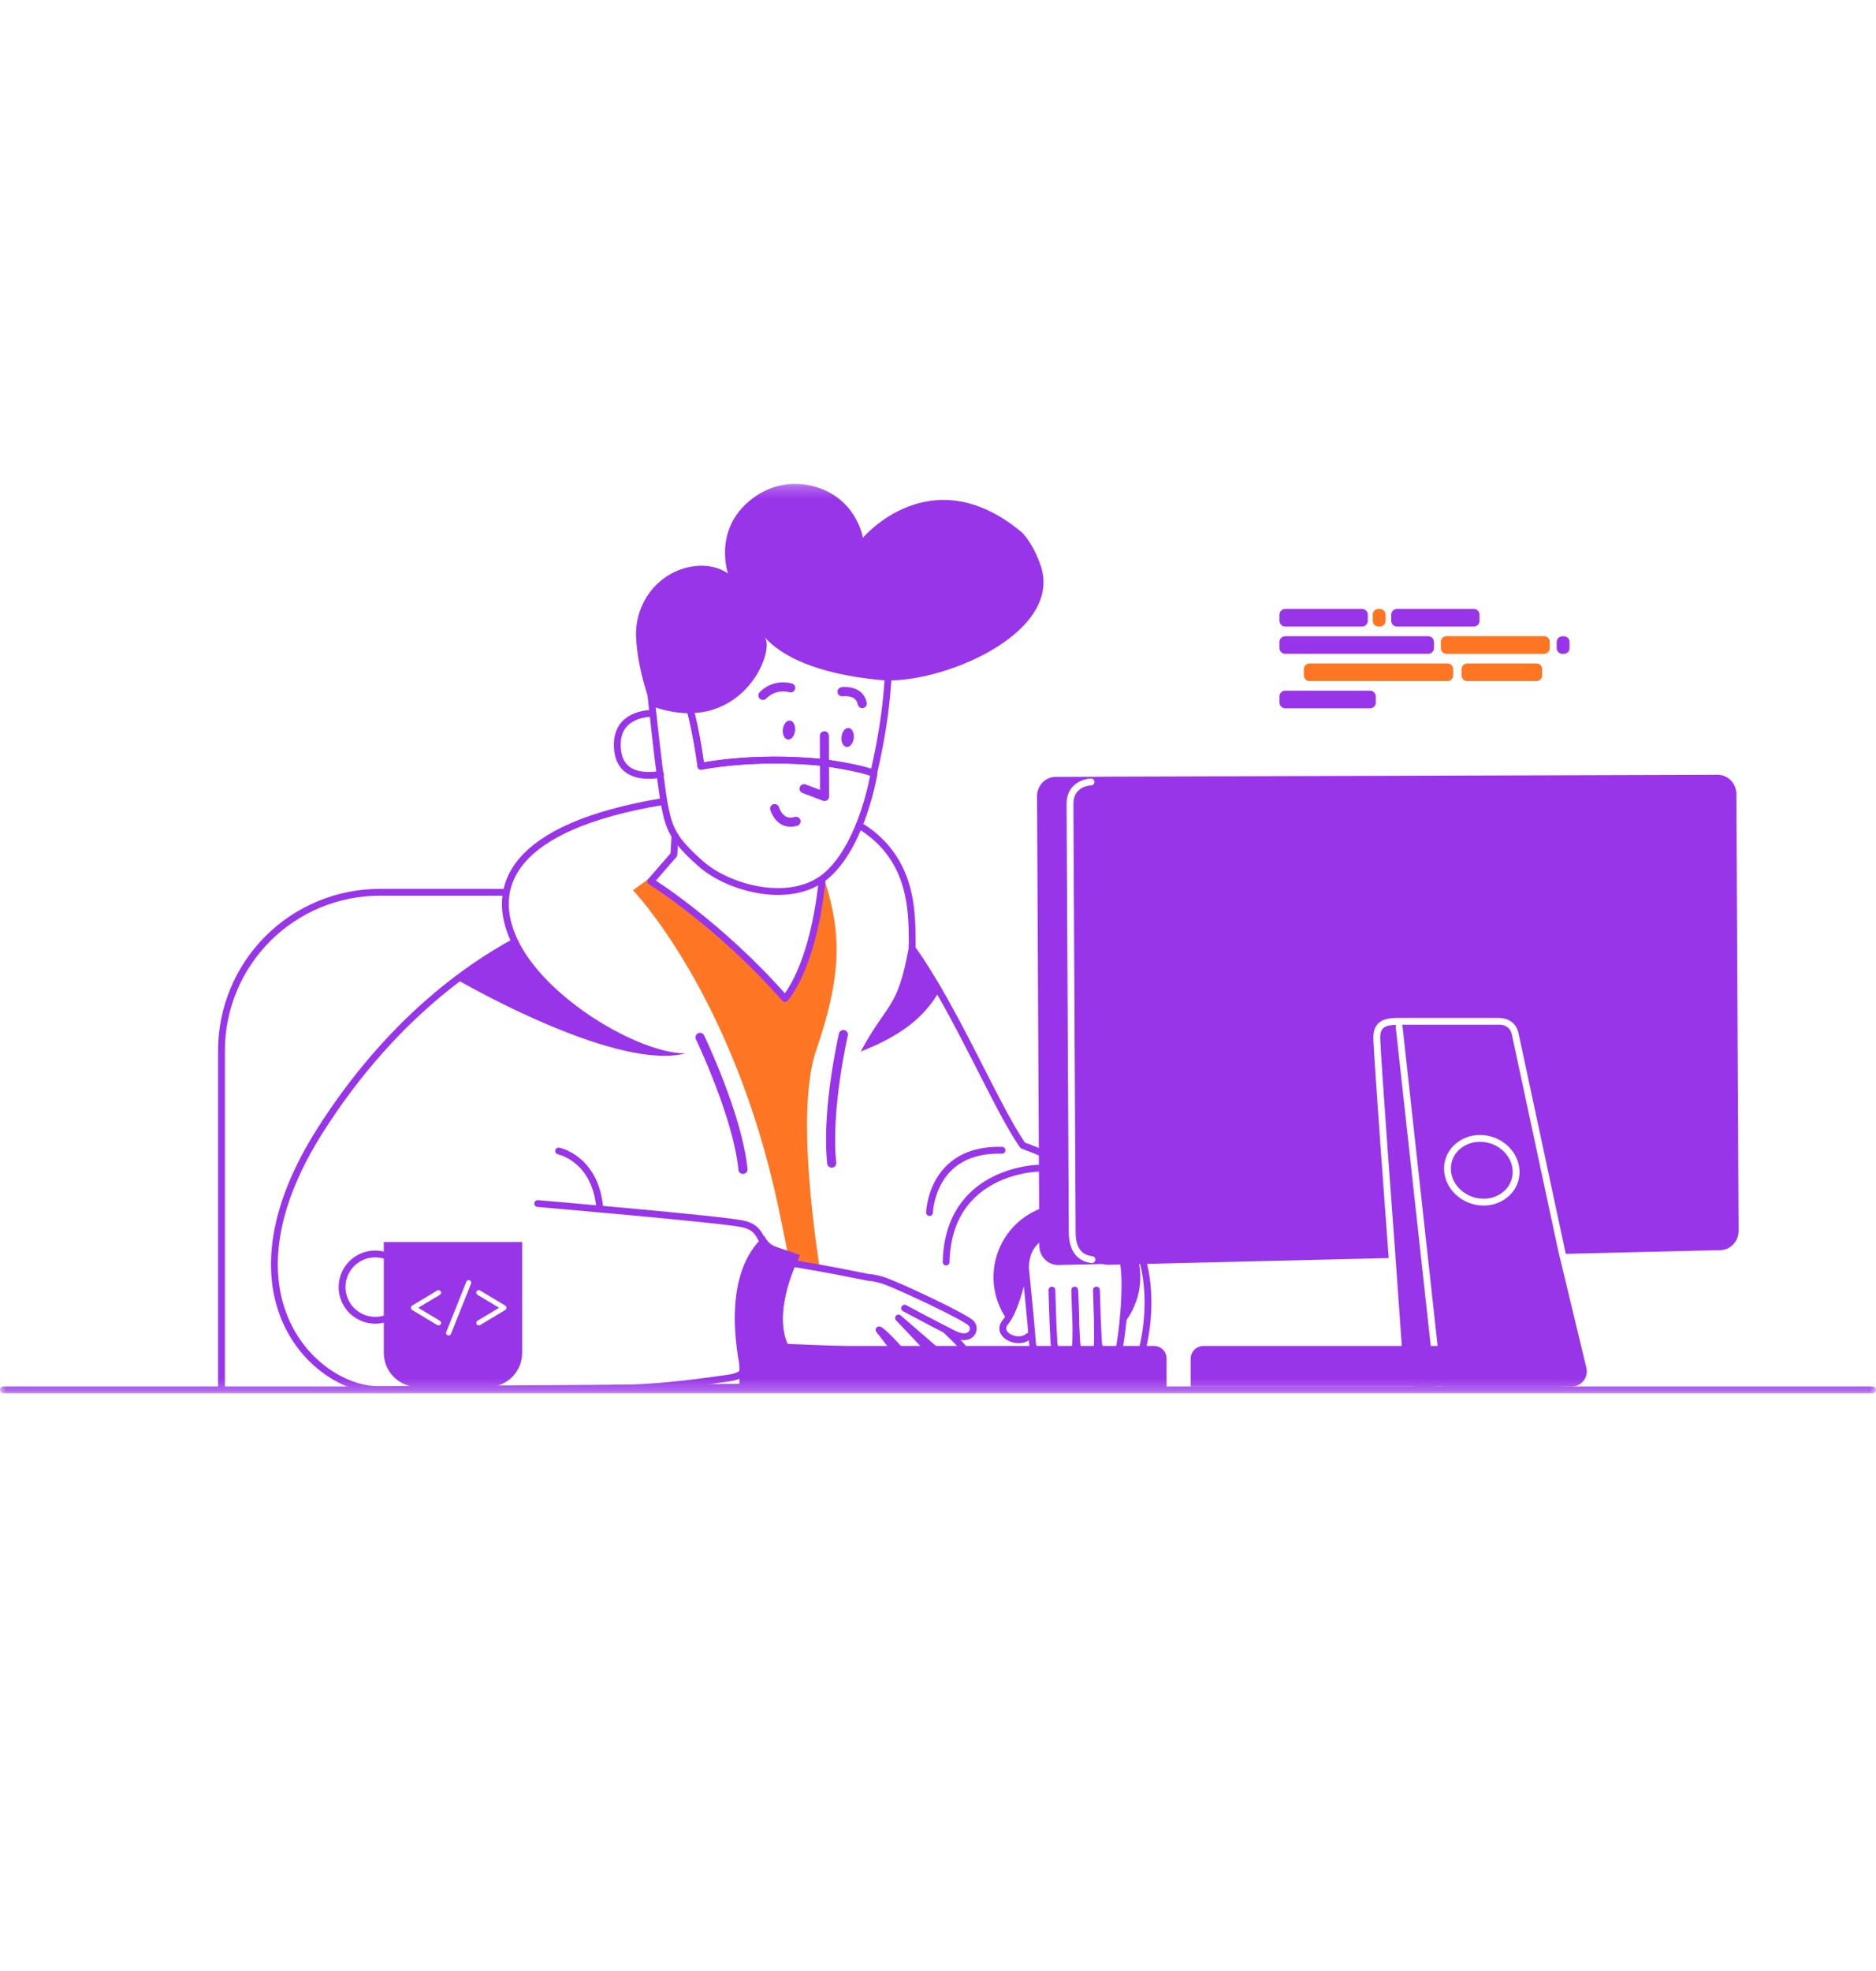 <svg width="160" height="168" viewBox="0 0 160 168" fill="none" xmlns="http://www.w3.org/2000/svg">
<g clip-path="url(#clip0_17_408)">
<g clip-path="url(#clip1_17_408)">
<mask id="mask0_17_408" style="mask-type:luminance" maskUnits="userSpaceOnUse" x="0" y="41" width="160" height="78">
<path d="M0 41.241H160V118.758H0V41.241Z" fill="white"/>
</mask>
<g mask="url(#mask0_17_408)">
<path d="M18.89 118.415V89.551C18.89 87.779 19.239 86.024 19.917 84.386C20.595 82.749 21.589 81.261 22.842 80.008C24.095 78.755 25.583 77.761 27.221 77.082C28.858 76.404 30.613 76.055 32.385 76.055H43.125M89.086 98.384C88.479 98.11 87.862 97.86 87.236 97.634C85.036 94.554 81.501 86.019 77.806 80.858C77.764 78.273 78.098 73.472 73.574 70.529" stroke="#9935E8" stroke-width="0.582" stroke-linecap="round" stroke-linejoin="round"/>
<path d="M56.527 68.323C43.608 70.47 41.642 75.58 43.913 80.278C39.862 82.458 33.188 87.13 27.36 96.267C18.239 110.551 27.045 118.442 32.227 118.442C37.408 118.442 96.452 118.007 96.452 118.007C96.452 118.007 99.266 112.041 97.078 106.223" stroke="#9935E8" stroke-width="0.582" stroke-linecap="round" stroke-linejoin="round"/>
<path d="M55.276 74.946L53.989 75.88C53.989 75.88 62.557 84.801 66.399 102.961C66.835 105.024 67.144 106.591 67.361 107.783C67.352 107.794 69.961 108.06 69.897 108.034C69.143 103.04 68.089 93.935 69.607 89.532C71.752 83.282 71.809 79.667 70.353 75.1C70.003 74.004 69.516 82.192 66.935 85.11C60.422 77.871 55.276 74.946 55.276 74.946Z" fill="#FE7624"/>
<path d="M57.566 71.27L57.474 72.85L55.498 75.122C55.498 75.122 61.348 78.739 66.948 85.116C66.948 85.116 69.312 82.644 70.116 75.067" stroke="#9935E8" stroke-width="0.582" stroke-linecap="round" stroke-linejoin="round"/>
<path d="M59.704 88.421C59.704 88.421 62.924 95.122 63.366 99.676M71.93 88.181C71.93 88.181 70.45 94.594 70.937 99.14" stroke="#9935E8" stroke-width="0.776" stroke-linecap="round" stroke-linejoin="round"/>
<path d="M80.635 113.333C81.693 114.333 82.278 114.96 82.35 115.245C82.523 115.924 81.14 116.312 79.996 115.254L76.631 112.343C76.631 112.343 80.061 115.884 80.325 116.425C80.59 116.967 79.252 117.925 77.271 115.649C75.289 113.373 74.974 113.352 74.974 113.352C74.974 113.352 77.239 116.217 77.54 116.866C77.842 117.515 75.932 118.127 74.18 115.119L63.709 114.702L64.326 107.155C64.326 107.155 69.544 107.949 73.126 108.695L74.006 108.868C74.528 108.912 75.042 109.027 75.533 109.21C76.794 109.663 82.433 112.288 82.863 112.825C83.293 113.361 82.761 114.393 81.383 113.713C80.005 113.034 77.151 111.504 77.151 111.504" stroke="#9935E8" stroke-width="0.582" stroke-linecap="round" stroke-linejoin="round"/>
<path d="M52.198 118.327C56.37 118.363 61.222 117.584 62.198 117.454C64.125 117.201 63.598 115.749 65.012 115.392C66.427 115.035 66.912 114.668 66.912 114.668C65.496 111.66 67.812 107.232 67.812 107.232C67.812 107.232 67.367 107.05 65.982 106.587C64.596 106.123 65.233 104.716 63.332 104.316C61.43 103.916 45.858 102.586 45.858 102.586" stroke="#9935E8" stroke-width="0.582" stroke-linecap="round" stroke-linejoin="round"/>
<path d="M65.22 115.616C66.751 115.242 67.274 114.856 67.274 114.856C65.734 111.662 68.226 106.982 68.226 106.982C68.226 106.982 67.741 106.788 66.246 106.293C65.641 106.094 65.391 105.733 65.178 105.346C61.598 108.536 62.728 115.036 63.294 117.412C64.109 116.853 64.059 115.901 65.22 115.616Z" fill="#9935E8"/>
<path d="M47.645 98.108C47.645 98.108 50.75 98.721 51.151 102.917M87.175 109.017C87.175 109.017 86.593 111.685 85.747 112.698C84.901 113.711 86.689 114.615 87.603 113.989C87.729 113.908 87.851 113.82 87.967 113.724M90.49 105.006C88.899 105.091 87.527 105.869 87.455 108.028C87.455 108.028 87.959 112.992 88.055 114.432C88.153 115.871 89.597 115.574 89.883 114.976" stroke="#9935E8" stroke-width="0.582" stroke-linecap="round" stroke-linejoin="round"/>
<path d="M89.715 109.962C89.715 109.962 89.793 112.991 89.889 114.426C89.986 115.86 91.364 115.969 91.636 115.215C91.908 114.461 91.659 109.96 91.659 109.96C91.659 109.96 91.737 112.99 91.834 114.424C91.931 115.858 93.227 115.818 93.513 115.22C93.714 114.798 93.513 109.958 93.513 109.958C93.513 109.958 93.591 112.988 93.688 114.422C93.785 115.856 95.081 115.816 95.367 115.218C95.653 114.621 96.458 107.668 95.454 106.752C95.291 106.25 93.934 105.511 92.382 105.173" stroke="#9935E8" stroke-width="0.582" stroke-linecap="round" stroke-linejoin="round"/>
<path d="M92.815 105.285C94.18 105.654 95.308 106.303 95.455 106.757C96.121 107.366 95.991 110.626 95.747 112.929C96.419 112.145 96.887 111.206 97.108 110.197C97.33 109.188 97.299 108.14 97.017 107.146C96.735 106.152 96.211 105.244 95.493 104.502C94.774 103.76 93.883 103.207 92.899 102.893M90.428 102.622C89.33 102.72 88.277 103.108 87.377 103.744C86.477 104.38 85.761 105.244 85.302 106.246C84.842 107.248 84.655 108.353 84.76 109.451C84.864 110.548 85.257 111.598 85.898 112.495C86.661 111.368 87.175 109.017 87.175 109.017L87.606 109.541C87.52 108.661 87.456 108.028 87.456 108.028C87.526 105.888 88.875 105.106 90.446 105.008" fill="#9935E8"/>
<path d="M88.54 99.576C88.54 99.576 80.866 99.705 80.694 107.566M79.278 103.354C79.278 103.354 79.414 97.873 85.458 98.044" stroke="#9935E8" stroke-width="0.582" stroke-linecap="round" stroke-linejoin="round"/>
<path d="M77.487 80.508C77.487 80.623 77.487 80.732 77.495 80.838C76.541 86.053 75.697 85.412 73.46 89.532C73.443 89.562 73.428 89.594 73.412 89.629C76.476 88.429 78.884 86.868 80.264 84.195C80.264 84.191 78.465 81.65 77.487 80.508ZM44.145 80.087C42.332 81.08 40.605 82.224 38.983 83.506C40.624 84.446 52.812 91.252 58.466 89.789C54.51 89.787 46.513 85.117 44.145 80.087Z" fill="#9935E8"/>
<path d="M55.665 60.794C54.702 60.822 52.432 61.171 52.664 63.85C52.87 66.228 55.05 66.22 56.334 66.003M58.372 59.276C58.928 59.955 59.56 63.623 59.785 65.322C59.785 65.322 64.095 64.396 70.055 64.975C70.055 64.975 73.236 65.395 74.509 65.915C75.232 62.872 75.882 58.88 75.796 55.069C75.67 49.402 68.77 49.053 67.76 49.027C56.92 48.699 56.496 59.141 56.496 59.141V59.179L58.372 59.276Z" stroke="#9935E8" stroke-width="0.582" stroke-linecap="round" stroke-linejoin="round"/>
<path d="M58.371 59.275C58.927 59.955 59.56 63.623 59.785 65.322C59.785 65.322 64.094 64.396 70.055 64.975C70.055 64.975 73.291 65.403 74.542 65.929C74.542 65.929 73.609 71.75 70.639 74.493C67.67 77.235 62.203 75.763 59.797 73.648C57.392 71.534 57.058 70.616 56.672 68.598C56.286 66.58 55.502 59.128 55.502 59.128L58.372 59.275H58.371Z" stroke="#9935E8" stroke-width="0.582" stroke-linecap="round" stroke-linejoin="round"/>
<path d="M55.545 60.174C55.545 60.174 54.359 57.171 54.249 54.274C54.146 51.551 55.899 49.07 58.537 48.387C60.746 47.815 62.086 48.879 62.086 48.879C62.086 48.879 60.676 44.813 64.526 42.242C65.2 41.793 65.958 41.486 66.754 41.34C67.55 41.194 68.368 41.211 69.157 41.392C73.049 42.29 73.595 45.841 73.595 45.841C73.595 45.841 79.328 38.981 87.007 45.259C87.783 45.892 88.5 47.369 88.795 48.325C90.585 54.12 79.995 58.443 75.028 57.958C69.575 57.426 66.623 55.914 65.163 54.262C66.29 55.286 63.249 62.997 55.545 60.174Z" fill="#9935E8"/>
<path d="M70.31 62.72L70.325 67.889L68.578 67.228" stroke="#9935E8" stroke-width="0.776" stroke-linecap="round" stroke-linejoin="round"/>
<path d="M72.816 62.916C72.866 62.469 72.673 62.081 72.384 62.048C72.095 62.016 71.821 62.352 71.771 62.799C71.721 63.246 71.915 63.634 72.203 63.666C72.492 63.699 72.766 63.363 72.816 62.916ZM67.812 62.287C67.862 61.841 67.669 61.452 67.38 61.42C67.091 61.388 66.817 61.724 66.767 62.17C66.717 62.617 66.911 63.006 67.199 63.038C67.489 63.07 67.763 62.733 67.812 62.287Z" fill="#9935E8"/>
<path d="M65.068 59.272C65.37 58.963 65.748 58.741 66.165 58.628C66.582 58.516 67.021 58.518 67.437 58.633M71.815 58.96C71.815 58.96 73.307 58.746 73.537 59.971M66.067 68.92C66.067 68.92 66.503 70.435 67.893 70.01" stroke="#9935E8" stroke-width="0.776" stroke-linecap="round" stroke-linejoin="round"/>
<path d="M64.156 114.724H98.428C98.711 114.724 98.982 114.837 99.182 115.037C99.382 115.237 99.495 115.508 99.495 115.791V118.411H63.059V115.822C63.059 115.678 63.087 115.535 63.142 115.402C63.197 115.268 63.278 115.147 63.38 115.045C63.481 114.943 63.603 114.862 63.736 114.807C63.869 114.752 64.012 114.724 64.156 114.724Z" fill="#9935E8"/>
<path d="M0.288 118.467H159.706" stroke="#9935E8" stroke-width="0.582" stroke-linecap="round" stroke-linejoin="round"/>
<path d="M119.091 87.349C118.127 87.382 117.716 87.588 117.716 88.425C117.716 89.665 118.977 106.564 118.989 106.733C119 106.903 119.722 117.033 119.722 117.033C119.743 117.359 119.887 117.664 120.125 117.888C120.363 118.111 120.677 118.236 121.003 118.237L122.406 118.189L119.039 87.547C119.032 87.477 119.05 87.406 119.091 87.349ZM126.244 97.323H126.224C125.878 97.318 125.534 97.383 125.213 97.514C124.892 97.645 124.601 97.839 124.357 98.085C124.148 98.3 123.987 98.555 123.881 98.835C123.776 99.115 123.73 99.414 123.745 99.713C123.81 101.06 125.051 102.163 126.511 102.174H126.533C126.879 102.179 127.223 102.115 127.544 101.984C127.865 101.853 128.156 101.658 128.4 101.412C128.608 101.197 128.77 100.942 128.875 100.662C128.981 100.382 129.027 100.083 129.012 99.784C128.949 98.44 127.706 97.335 126.244 97.323Z" fill="#9935E8"/>
<path d="M135.306 116.622L132.9 106.621L128.945 88.185C128.751 87.292 127.892 87.329 127.794 87.342C127.718 87.352 127.671 87.342 127.586 87.342H119.562C119.593 87.383 119.612 87.431 119.618 87.482L122.992 118.185H134.053C134.342 118.183 134.623 118.084 134.849 117.903C135.075 117.723 135.234 117.472 135.3 117.19C135.345 117.003 135.347 116.809 135.306 116.622ZM128.82 101.818C128.521 102.12 128.165 102.359 127.772 102.52C127.379 102.682 126.958 102.762 126.533 102.757H126.508C124.744 102.745 123.244 101.392 123.163 99.742C123.144 99.364 123.202 98.986 123.336 98.631C123.469 98.277 123.675 97.954 123.939 97.683C124.238 97.381 124.594 97.142 124.987 96.981C125.38 96.819 125.801 96.739 126.226 96.743H126.252C128.016 96.755 129.516 98.108 129.595 99.757C129.615 100.135 129.556 100.514 129.423 100.869C129.29 101.223 129.084 101.546 128.82 101.818Z" fill="#9935E8"/>
<path d="M102.645 114.724H133.306V118.185H101.548V115.817C101.549 115.527 101.665 115.249 101.87 115.044C102.076 114.839 102.355 114.724 102.645 114.724ZM148.091 67.689C148.091 66.774 147.372 66.039 146.496 66.039L94.276 66.201C94.243 66.201 94.211 66.201 94.179 66.206L90.024 66.219C89.151 66.219 88.442 66.965 88.446 67.879L88.64 106.175C88.64 107.089 89.358 107.824 90.235 107.824L94.027 107.737C94.176 107.783 94.331 107.807 94.487 107.807L118.444 107.233C118.429 107.081 118.416 106.93 118.405 106.778C118.353 106.082 117.13 89.688 117.13 88.426C117.13 86.762 118.514 86.762 119.43 86.762H127.848C127.887 86.762 127.926 86.766 127.964 86.775C128.509 86.793 129.303 87.095 129.511 88.061C129.758 89.215 133.289 105.701 133.541 106.872L146.705 106.557C147.578 106.557 148.287 105.811 148.282 104.897L148.091 67.689ZM93.42 107.397C93.412 107.469 93.378 107.535 93.324 107.582C93.27 107.63 93.201 107.656 93.129 107.656H93.096C91.852 107.517 91.162 106.589 91.156 105.037C91.156 104.157 90.976 70.33 90.967 68.517C90.958 66.859 92.335 66.383 93.064 66.359C93.137 66.362 93.207 66.393 93.259 66.446C93.31 66.498 93.34 66.568 93.342 66.642C93.345 66.715 93.319 66.787 93.271 66.842C93.222 66.898 93.155 66.933 93.082 66.941C92.924 66.947 91.542 67.038 91.549 68.516L91.737 105.035C91.744 106.303 92.21 106.975 93.162 107.072C93.201 107.076 93.238 107.088 93.272 107.107C93.323 107.135 93.365 107.177 93.391 107.229C93.418 107.281 93.427 107.339 93.42 107.397Z" fill="#9935E8"/>
<path d="M117.687 51.904H117.562C117.433 51.904 117.31 51.955 117.219 52.046C117.128 52.137 117.077 52.26 117.077 52.389V52.919C117.077 53.186 117.294 53.404 117.562 53.404H117.687C117.751 53.404 117.814 53.391 117.873 53.367C117.932 53.343 117.985 53.307 118.031 53.262C118.076 53.217 118.111 53.163 118.136 53.104C118.16 53.045 118.173 52.982 118.173 52.918V52.388C118.172 52.259 118.121 52.136 118.03 52.046C117.939 51.955 117.815 51.904 117.687 51.904Z" fill="#FE7624"/>
<path d="M116.172 51.904H109.611C109.482 51.904 109.359 51.955 109.268 52.046C109.177 52.137 109.126 52.26 109.126 52.389V52.919C109.126 53.186 109.343 53.404 109.611 53.404H116.172C116.236 53.404 116.299 53.391 116.358 53.367C116.417 53.343 116.47 53.307 116.515 53.262C116.56 53.216 116.596 53.163 116.62 53.104C116.645 53.045 116.657 52.982 116.657 52.918V52.388C116.657 52.26 116.605 52.136 116.515 52.046C116.424 51.955 116.3 51.904 116.172 51.904ZM116.853 58.872H109.611C109.482 58.872 109.359 58.923 109.268 59.014C109.177 59.105 109.126 59.228 109.126 59.357V59.887C109.126 60.155 109.343 60.372 109.611 60.372H116.853C116.982 60.372 117.105 60.321 117.196 60.23C117.287 60.139 117.339 60.016 117.339 59.887V59.357C117.339 59.228 117.287 59.105 117.196 59.014C117.105 58.923 116.982 58.872 116.853 58.872Z" fill="#9935E8"/>
<path d="M123.455 56.552H111.687C111.558 56.552 111.435 56.603 111.344 56.694C111.253 56.785 111.202 56.908 111.202 57.037V57.567C111.202 57.835 111.419 58.052 111.687 58.052H123.455C123.584 58.052 123.707 58.001 123.798 57.91C123.889 57.819 123.94 57.696 123.94 57.567V57.037C123.94 56.908 123.889 56.785 123.798 56.694C123.707 56.603 123.584 56.552 123.455 56.552ZM131.048 56.552H125.137C125.008 56.552 124.885 56.603 124.794 56.694C124.703 56.785 124.652 56.908 124.652 57.037V57.567C124.652 57.835 124.87 58.052 125.137 58.052H131.048C131.176 58.052 131.3 58.001 131.391 57.91C131.481 57.819 131.533 57.696 131.533 57.567V57.037C131.533 56.908 131.481 56.785 131.391 56.694C131.3 56.603 131.176 56.552 131.048 56.552Z" fill="#FE7624"/>
<path d="M133.377 54.232H133.252C133.188 54.232 133.125 54.245 133.066 54.269C133.008 54.293 132.954 54.329 132.909 54.374C132.864 54.419 132.828 54.472 132.804 54.531C132.78 54.59 132.767 54.653 132.767 54.717V55.247C132.767 55.515 132.984 55.732 133.252 55.732H133.377C133.441 55.732 133.504 55.719 133.563 55.695C133.621 55.671 133.675 55.635 133.72 55.59C133.765 55.545 133.801 55.491 133.825 55.433C133.849 55.374 133.862 55.311 133.862 55.247V54.717C133.862 54.653 133.849 54.59 133.825 54.531C133.801 54.472 133.765 54.419 133.72 54.374C133.675 54.329 133.621 54.293 133.563 54.269C133.504 54.245 133.441 54.232 133.377 54.232ZM121.813 54.228H109.611C109.482 54.228 109.359 54.279 109.268 54.37C109.177 54.461 109.126 54.584 109.126 54.713V55.243C109.126 55.511 109.343 55.728 109.611 55.728H121.813C121.942 55.728 122.065 55.676 122.156 55.586C122.247 55.495 122.298 55.371 122.298 55.243V54.713C122.298 54.584 122.247 54.461 122.156 54.37C122.065 54.279 121.942 54.228 121.813 54.228ZM125.703 51.904H119.141C119.012 51.904 118.889 51.955 118.798 52.046C118.707 52.137 118.656 52.26 118.656 52.389V52.919C118.656 53.186 118.873 53.404 119.141 53.404H125.703C125.832 53.404 125.955 53.352 126.046 53.261C126.137 53.17 126.188 53.047 126.188 52.918V52.388C126.187 52.26 126.136 52.137 126.045 52.046C125.954 51.955 125.831 51.904 125.703 51.904Z" fill="#9935E8"/>
<path d="M131.692 54.224H123.372C123.243 54.224 123.12 54.275 123.029 54.366C122.938 54.457 122.887 54.58 122.887 54.709V55.249C122.887 55.516 123.104 55.733 123.372 55.733H131.692C131.821 55.733 131.944 55.682 132.035 55.591C132.126 55.5 132.177 55.377 132.177 55.248V54.708C132.177 54.58 132.125 54.456 132.035 54.366C131.944 54.275 131.82 54.224 131.692 54.224Z" fill="#FE7624"/>
<path d="M32 112.534C32.75 112.534 33.469 112.236 33.999 111.706C34.529 111.176 34.827 110.457 34.827 109.707C34.827 108.957 34.529 108.238 33.999 107.708C33.469 107.178 32.75 106.88 32 106.88C31.25 106.88 30.531 107.178 30.001 107.708C29.471 108.238 29.173 108.957 29.173 109.707C29.173 110.457 29.471 111.176 30.001 111.706C30.531 112.236 31.25 112.534 32 112.534Z" stroke="#9935E8" stroke-width="0.582" stroke-linecap="round" stroke-linejoin="round"/>
<path d="M32.734 105.87V115.312C32.734 115.694 32.809 116.073 32.955 116.426C33.102 116.779 33.316 117.1 33.586 117.371C33.857 117.641 34.178 117.855 34.531 118.002C34.884 118.148 35.263 118.223 35.645 118.223H41.622C42.004 118.223 42.383 118.148 42.736 118.002C43.089 117.855 43.41 117.641 43.681 117.371C43.951 117.1 44.165 116.779 44.312 116.426C44.458 116.073 44.533 115.694 44.533 115.312V105.87H32.734ZM37.507 112.572C37.54 112.591 37.568 112.618 37.587 112.651C37.607 112.684 37.617 112.722 37.617 112.76C37.617 112.788 37.611 112.816 37.601 112.842C37.59 112.868 37.574 112.892 37.554 112.912C37.534 112.932 37.51 112.947 37.484 112.958C37.458 112.969 37.43 112.974 37.402 112.974C37.364 112.975 37.328 112.966 37.295 112.947L35.16 111.664C35.133 111.65 35.11 111.631 35.091 111.608C35.072 111.585 35.058 111.558 35.05 111.529C35.042 111.5 35.041 111.47 35.045 111.44C35.049 111.411 35.059 111.382 35.075 111.357C35.096 111.323 35.125 111.295 35.16 111.276L37.295 109.994C37.324 109.978 37.356 109.969 37.389 109.967C37.422 109.966 37.455 109.971 37.485 109.983C37.511 109.994 37.534 110.01 37.554 110.03C37.578 110.053 37.595 110.082 37.606 110.113C37.617 110.145 37.62 110.178 37.615 110.211C37.611 110.244 37.599 110.275 37.58 110.303C37.561 110.33 37.536 110.353 37.507 110.369L35.671 111.469L37.507 112.572ZM40.175 109.416L38.457 113.71C38.446 113.732 38.431 113.752 38.413 113.769C38.394 113.79 38.37 113.806 38.344 113.817C38.318 113.828 38.289 113.834 38.261 113.833C38.233 113.833 38.205 113.828 38.179 113.817C38.153 113.806 38.129 113.79 38.109 113.77C38.077 113.739 38.056 113.699 38.048 113.656C38.04 113.612 38.046 113.567 38.065 113.527L39.779 109.234C39.794 109.204 39.816 109.177 39.843 109.156C39.87 109.136 39.901 109.122 39.934 109.115C39.965 109.109 39.997 109.11 40.027 109.118C40.058 109.126 40.086 109.141 40.11 109.161C40.135 109.181 40.154 109.206 40.168 109.234C40.181 109.263 40.189 109.294 40.189 109.325C40.19 109.356 40.185 109.387 40.175 109.416ZM43.078 111.664L40.943 112.945C40.91 112.963 40.873 112.973 40.836 112.973C40.798 112.973 40.761 112.962 40.728 112.944C40.696 112.925 40.669 112.898 40.65 112.865C40.631 112.833 40.621 112.796 40.621 112.758C40.621 112.72 40.631 112.682 40.651 112.649C40.67 112.616 40.698 112.589 40.731 112.57L42.566 111.469L40.731 110.369C40.698 110.35 40.67 110.323 40.651 110.29C40.627 110.249 40.617 110.201 40.623 110.154C40.629 110.107 40.65 110.063 40.684 110.03C40.717 109.997 40.761 109.975 40.807 109.968C40.854 109.962 40.902 109.971 40.943 109.994L43.078 111.276C43.113 111.295 43.142 111.323 43.163 111.357C43.183 111.391 43.194 111.43 43.195 111.47C43.195 111.51 43.184 111.549 43.163 111.583C43.142 111.617 43.113 111.645 43.078 111.664Z" fill="#9935E8"/>
</g>
</g>
</g>
<defs>
<clipPath id="clip0_17_408">
<rect width="160" height="160" fill="white"/>
</clipPath>
<clipPath id="clip1_17_408">
<rect width="160" height="160" fill="white"/>
</clipPath>
</defs>
</svg>
